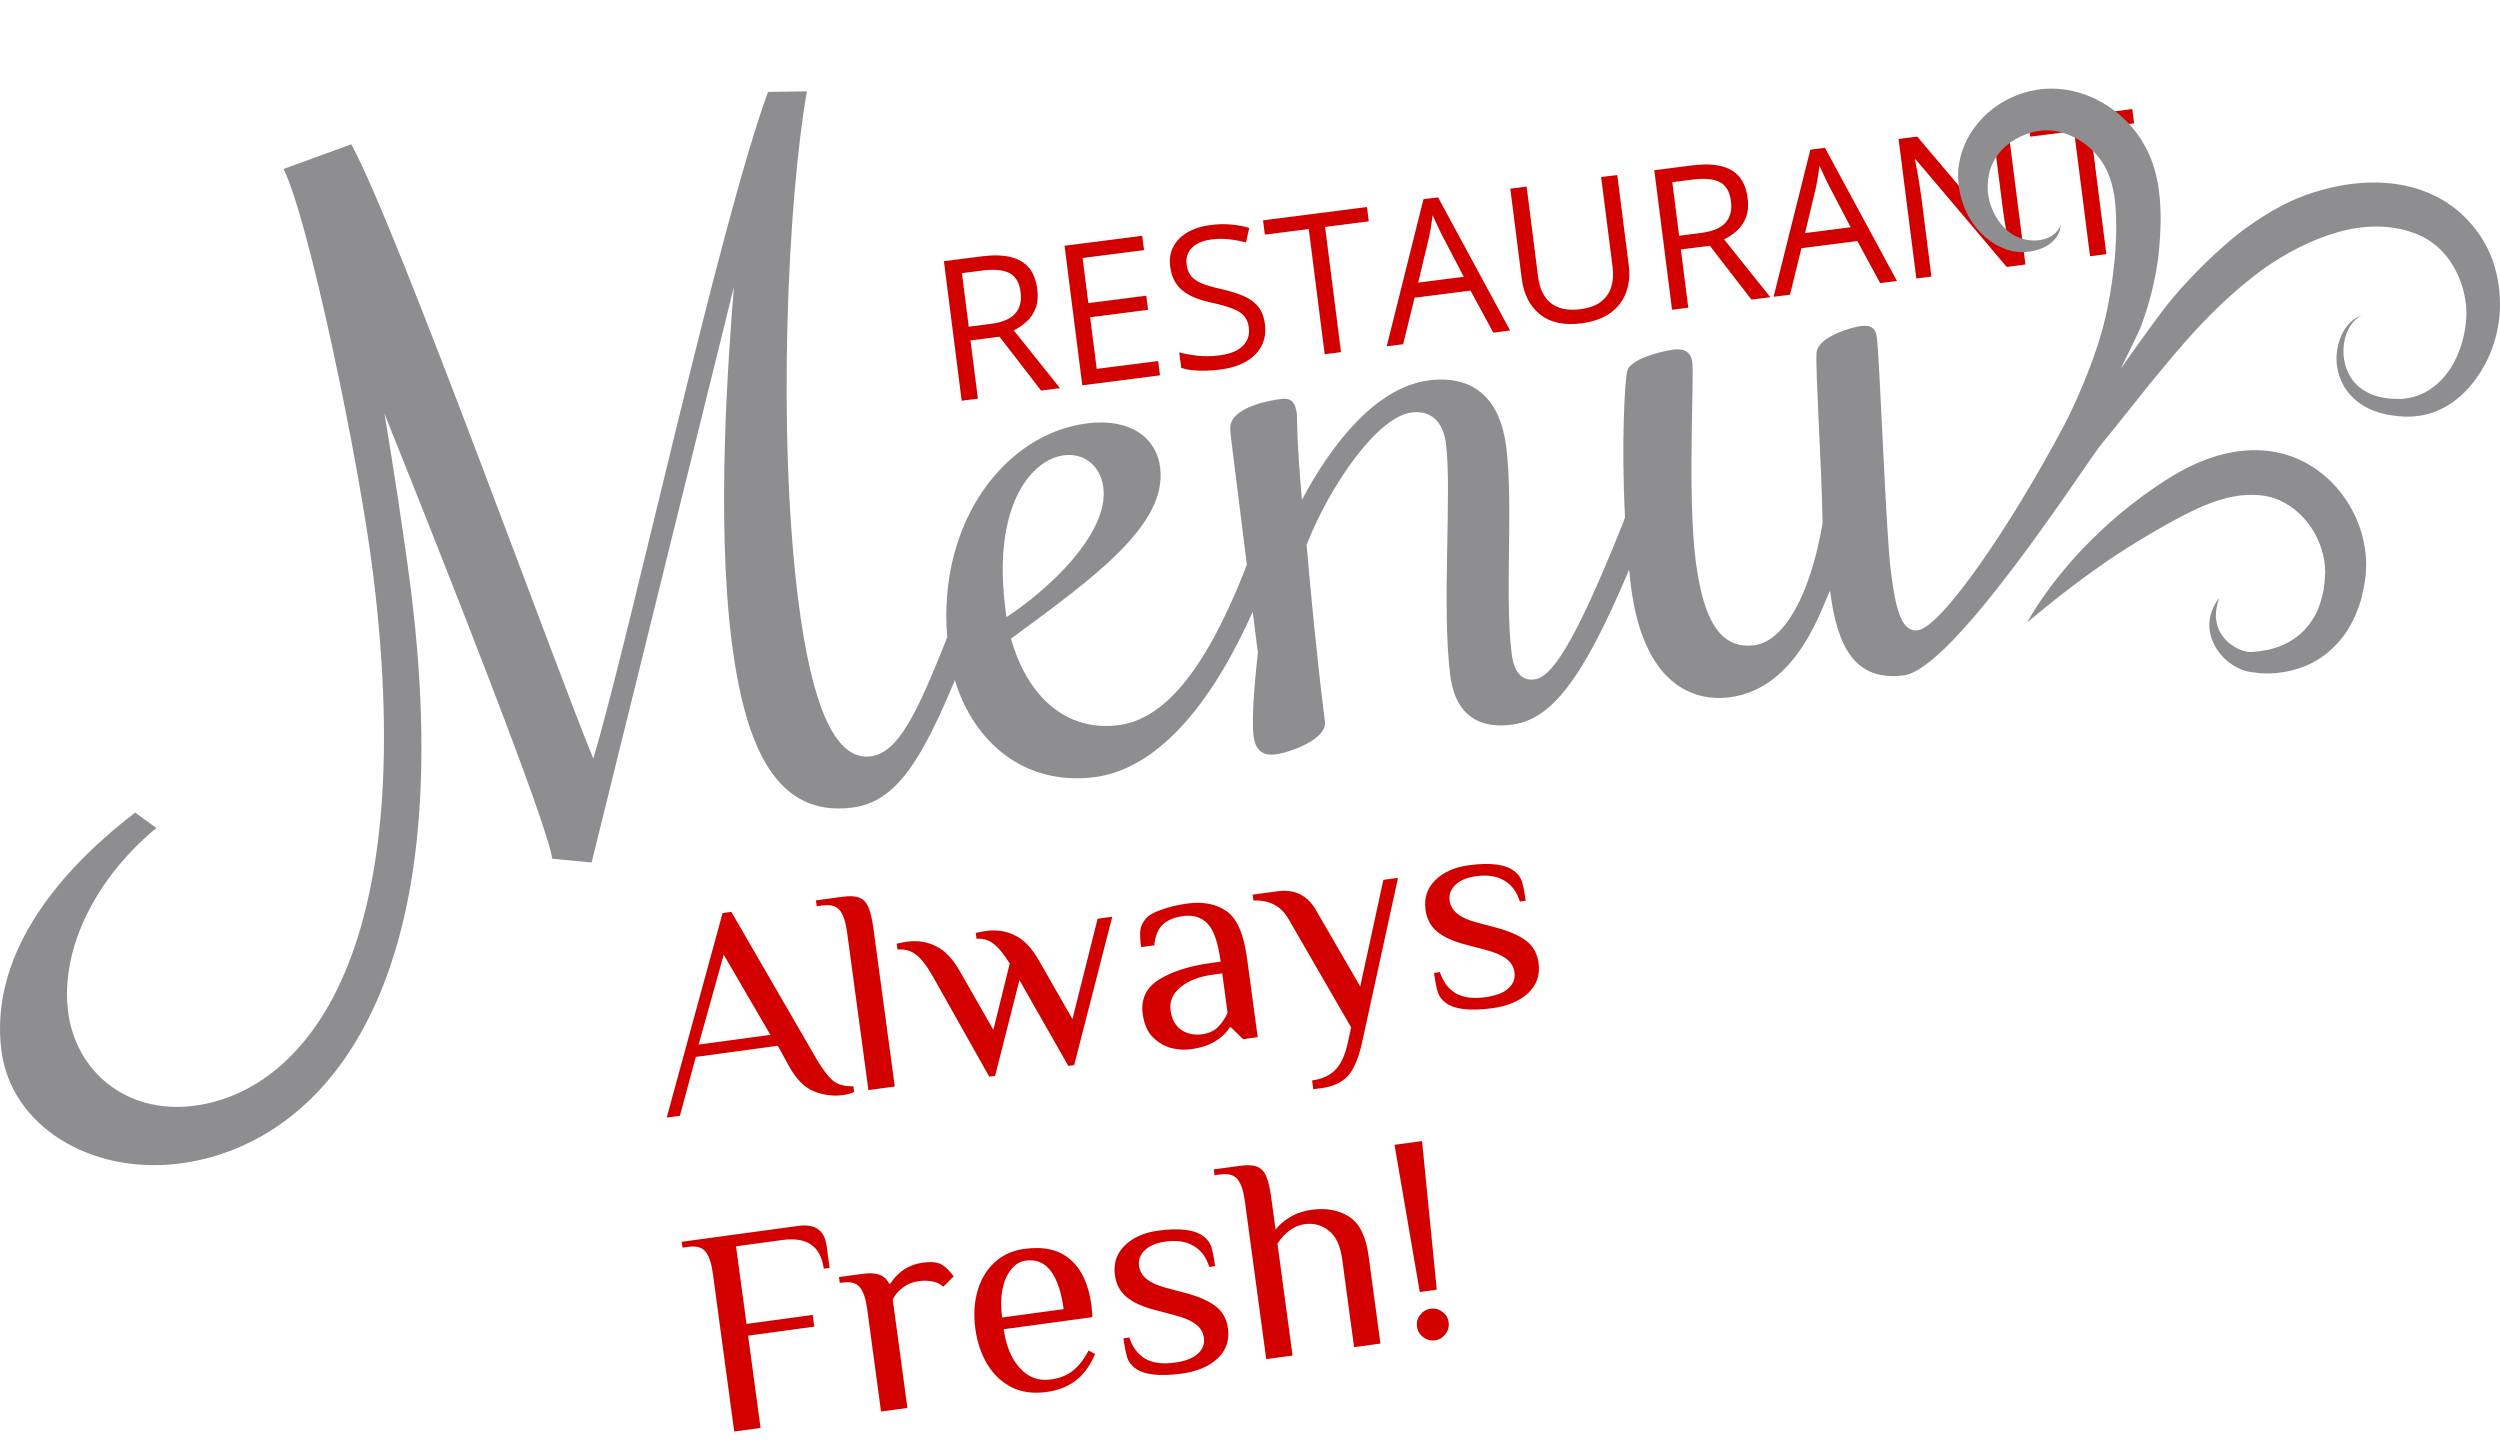 <svg width="203" height="117" viewBox="0 0 203 117" fill="none" xmlns="http://www.w3.org/2000/svg">
<path d="M79.707 20.817C80.637 20.698 81.419 20.716 82.053 20.871C82.691 21.021 83.19 21.311 83.55 21.743C83.909 22.175 84.135 22.755 84.228 23.483C84.304 24.082 84.259 24.598 84.094 25.028C83.927 25.454 83.684 25.813 83.365 26.106C83.045 26.399 82.695 26.638 82.314 26.823L86.069 31.517L84.535 31.714L81.159 27.341L78.803 27.643L79.405 32.37L78.088 32.539L76.646 21.209L79.707 20.817ZM79.774 21.966L78.108 22.18L78.662 26.527L80.459 26.297C81.384 26.179 82.039 25.903 82.425 25.47C82.816 25.037 82.965 24.453 82.872 23.72C82.774 22.95 82.472 22.435 81.966 22.174C81.466 21.913 80.735 21.843 79.774 21.966ZM94.19 30.477L87.882 31.285L86.441 19.955L92.748 19.148L92.896 20.31L87.906 20.949L88.372 24.614L93.076 24.012L93.222 25.159L88.518 25.761L89.052 29.954L94.042 29.315L94.19 30.477ZM102.71 26.323C102.795 26.995 102.7 27.59 102.425 28.108C102.154 28.62 101.735 29.039 101.167 29.364C100.599 29.688 99.91 29.903 99.099 30.006C98.67 30.061 98.262 30.093 97.875 30.1C97.487 30.108 97.128 30.093 96.798 30.057C96.468 30.02 96.174 29.961 95.917 29.878L95.756 28.615C96.164 28.726 96.656 28.815 97.231 28.883C97.806 28.946 98.399 28.938 99.008 28.86C99.576 28.788 100.047 28.651 100.421 28.451C100.794 28.246 101.063 27.988 101.228 27.678C101.398 27.362 101.457 27.003 101.406 26.6C101.357 26.213 101.23 25.901 101.027 25.664C100.823 25.422 100.509 25.221 100.084 25.06C99.664 24.894 99.097 24.732 98.385 24.577C97.882 24.468 97.435 24.336 97.043 24.182C96.65 24.022 96.313 23.829 96.032 23.602C95.751 23.376 95.524 23.1 95.352 22.776C95.184 22.451 95.073 22.069 95.017 21.629C94.94 21.025 95.027 20.489 95.277 20.021C95.532 19.547 95.916 19.162 96.429 18.865C96.947 18.563 97.56 18.366 98.268 18.275C98.872 18.198 99.437 18.183 99.963 18.232C100.494 18.279 100.986 18.371 101.44 18.507L101.173 19.691C100.743 19.573 100.291 19.487 99.817 19.432C99.348 19.376 98.87 19.38 98.385 19.442C97.899 19.504 97.498 19.629 97.18 19.817C96.868 19.998 96.64 20.23 96.497 20.511C96.354 20.791 96.305 21.11 96.351 21.466C96.401 21.864 96.526 22.184 96.725 22.427C96.929 22.668 97.228 22.869 97.621 23.029C98.018 23.183 98.536 23.331 99.174 23.476C99.871 23.633 100.47 23.819 100.969 24.033C101.468 24.242 101.864 24.528 102.157 24.889C102.449 25.246 102.633 25.724 102.71 26.323ZM108.889 28.595L107.564 28.765L106.271 18.598L102.706 19.054L102.558 17.892L110.997 16.811L111.145 17.974L107.596 18.428L108.889 28.595ZM121.256 27.012L119.404 23.595L114.863 24.176L113.934 27.95L112.601 28.12L115.586 16.176L116.771 16.024L122.62 26.837L121.256 27.012ZM118.86 22.475L117.08 19.072C117.038 18.983 116.967 18.837 116.867 18.635C116.773 18.432 116.675 18.221 116.574 18.003C116.473 17.785 116.39 17.609 116.326 17.476C116.301 17.694 116.271 17.913 116.236 18.133C116.206 18.347 116.174 18.548 116.14 18.736C116.105 18.919 116.075 19.075 116.05 19.204L115.156 22.949L118.86 22.475ZM131.322 14.209L132.255 21.54C132.357 22.341 132.285 23.075 132.039 23.741C131.798 24.407 131.375 24.963 130.77 25.408C130.165 25.848 129.371 26.131 128.39 26.256C126.99 26.436 125.875 26.192 125.044 25.527C124.219 24.861 123.726 23.892 123.564 22.621L122.635 15.321L123.96 15.151L124.894 22.49C125.017 23.451 125.364 24.16 125.937 24.617C126.514 25.073 127.31 25.237 128.322 25.107C129.014 25.019 129.564 24.822 129.972 24.518C130.384 24.208 130.667 23.815 130.822 23.338C130.981 22.856 131.023 22.317 130.947 21.723L130.012 14.377L131.322 14.209ZM137.389 13.432C138.319 13.313 139.101 13.331 139.735 13.486C140.373 13.635 140.872 13.926 141.232 14.358C141.591 14.79 141.817 15.37 141.91 16.098C141.986 16.697 141.942 17.212 141.776 17.643C141.61 18.069 141.367 18.428 141.047 18.721C140.727 19.014 140.377 19.253 139.996 19.438L143.751 24.132L142.217 24.328L138.841 19.956L136.486 20.258L137.087 24.985L135.77 25.154L134.328 13.824L137.389 13.432ZM137.457 14.581L135.791 14.794L136.344 19.142L138.142 18.912C139.066 18.794 139.722 18.518 140.108 18.085C140.499 17.652 140.648 17.068 140.554 16.335C140.456 15.565 140.154 15.05 139.649 14.789C139.148 14.527 138.418 14.458 137.457 14.581ZM152.67 22.99L150.818 19.573L146.277 20.154L145.348 23.928L144.015 24.098L147 12.154L148.185 12.003L154.034 22.816L152.67 22.99ZM150.274 18.453L148.494 15.05C148.451 14.961 148.38 14.816 148.281 14.613C148.187 14.41 148.089 14.199 147.988 13.981C147.887 13.763 147.804 13.587 147.74 13.454C147.715 13.672 147.685 13.891 147.65 14.111C147.62 14.325 147.587 14.526 147.554 14.714C147.519 14.897 147.489 15.053 147.464 15.182L146.57 18.927L150.274 18.453ZM164.464 21.48L162.945 21.675L155.558 12.949L155.496 12.957C155.544 13.208 155.599 13.495 155.661 13.818C155.723 14.135 155.782 14.477 155.839 14.842C155.9 15.202 155.955 15.57 156.003 15.948L156.831 22.457L155.607 22.614L154.165 11.284L155.676 11.091L163.036 19.788L163.09 19.782C163.057 19.602 163.011 19.348 162.954 19.019C162.896 18.686 162.834 18.328 162.77 17.948C162.711 17.562 162.66 17.203 162.618 16.873L161.783 10.309L163.022 10.15L164.464 21.48ZM171.035 20.639L169.71 20.808L168.416 10.641L164.852 11.097L164.704 9.935L173.142 8.855L173.29 10.017L169.741 10.471L171.035 20.639Z" fill="#D30000"/>
<path d="M68.421 88.923C67.66 89.027 66.879 88.923 66.079 88.612C65.275 88.285 64.57 87.542 63.961 86.381L63.157 84.916L56.498 85.822L55.207 90.6L54.137 90.746L58.673 74.143L59.386 74.046L66.338 86.058C66.859 86.924 67.317 87.507 67.713 87.808C68.107 88.094 68.633 88.224 69.292 88.199L69.356 88.675C69.082 88.793 68.77 88.876 68.421 88.923ZM62.553 84.03L58.767 77.521L56.727 84.822L62.553 84.03ZM68.779 75.674C68.67 74.866 68.479 74.286 68.205 73.936C67.93 73.57 67.459 73.432 66.793 73.522L66.318 73.587L66.253 73.111L68.394 72.82C68.98 72.74 69.427 72.76 69.734 72.88C70.054 72.982 70.305 73.222 70.485 73.601C70.665 73.981 70.81 74.574 70.92 75.383L72.656 88.226L70.516 88.517L68.779 75.674ZM75.704 79.213C75.22 78.374 74.772 77.806 74.36 77.507C73.962 77.189 73.467 77.055 72.876 77.103L72.812 76.627C72.891 76.616 73.009 76.592 73.165 76.555C73.322 76.517 73.479 76.488 73.638 76.466C74.494 76.35 75.277 76.469 75.987 76.825C76.711 77.162 77.37 77.856 77.963 78.905L80.66 83.625L81.99 78.237C81.496 77.448 81.052 76.911 80.658 76.625C80.278 76.322 79.824 76.19 79.297 76.229L79.233 75.754C79.312 75.743 79.43 75.719 79.586 75.681C79.743 75.644 79.9 75.614 80.058 75.593C80.915 75.476 81.698 75.596 82.408 75.951C83.131 76.289 83.79 76.982 84.384 78.032L87.081 82.751L89.127 74.601L90.316 74.439L87.223 86.486L86.747 86.551L82.778 79.583L80.802 87.36L80.326 87.424L75.704 79.213ZM96.688 85.198C96.18 85.267 95.651 85.234 95.1 85.1C94.547 84.949 94.047 84.653 93.6 84.214C93.169 83.772 92.899 83.147 92.789 82.338C92.626 81.133 93.066 80.201 94.107 79.543C95.164 78.882 96.596 78.429 98.403 78.183L99.117 78.086C98.906 76.532 98.549 75.499 98.043 74.987C97.538 74.474 96.881 74.273 96.073 74.383C95.359 74.48 94.809 74.708 94.422 75.068C94.034 75.427 93.804 75.991 93.73 76.76L92.66 76.906C92.587 76.367 92.562 75.942 92.585 75.632C92.606 75.307 92.732 74.991 92.965 74.684C93.212 74.36 93.652 74.091 94.285 73.875C94.931 73.642 95.643 73.472 96.42 73.367C97.704 73.192 98.766 73.403 99.605 73.999C100.443 74.579 100.993 75.845 101.257 77.795L102.125 84.216L100.936 84.378L99.959 83.421L99.84 83.437C99.604 83.841 99.226 84.207 98.705 84.536C98.184 84.865 97.512 85.086 96.688 85.198ZM97.613 83.983C98.136 83.911 98.555 83.725 98.87 83.424C99.184 83.123 99.454 82.731 99.679 82.248L99.245 79.037L98.532 79.135C97.359 79.294 96.461 79.642 95.84 80.179C95.216 80.7 94.952 81.317 95.048 82.031C95.147 82.76 95.437 83.294 95.919 83.632C96.414 83.952 96.979 84.069 97.613 83.983ZM106.54 87.733C107.317 87.627 107.927 87.359 108.369 86.927C108.829 86.509 109.177 85.8 109.413 84.799L109.712 83.426L104.653 74.669C104.054 73.588 103.097 73.072 101.78 73.122L101.715 72.646L103.737 72.371C105.116 72.184 106.153 72.688 106.847 73.886L110.449 80.105L112.33 71.444L113.519 71.283L110.602 84.637C110.312 85.953 109.919 86.87 109.424 87.389C108.929 87.909 108.238 88.229 107.35 88.35L106.637 88.447L106.54 87.733ZM121.19 81.865C119.367 82.113 118.095 81.963 117.375 81.415C117.069 81.182 116.862 80.903 116.754 80.579C116.643 80.239 116.539 79.712 116.443 78.999L116.919 78.934C117.168 79.707 117.593 80.279 118.192 80.65C118.805 81.002 119.603 81.112 120.585 80.978C121.457 80.859 122.087 80.62 122.474 80.261C122.878 79.899 123.045 79.465 122.976 78.957C122.914 78.498 122.686 78.125 122.292 77.839C121.914 77.552 121.332 77.308 120.547 77.108L119.039 76.708C118.037 76.457 117.263 76.11 116.719 75.667C116.175 75.224 115.852 74.63 115.752 73.885C115.621 72.918 115.884 72.115 116.54 71.477C117.194 70.823 118.1 70.417 119.257 70.26C121.001 70.022 122.233 70.178 122.953 70.726C123.259 70.959 123.466 71.237 123.575 71.561C123.683 71.886 123.786 72.413 123.885 73.142L123.409 73.207C123.175 72.431 122.76 71.866 122.163 71.511C121.564 71.141 120.797 71.019 119.862 71.146C119.116 71.248 118.551 71.486 118.166 71.861C117.795 72.219 117.642 72.643 117.709 73.135C117.82 73.959 118.545 74.547 119.884 74.897L121.392 75.298C122.53 75.595 123.379 75.964 123.939 76.404C124.497 76.829 124.828 77.43 124.933 78.207C125.064 79.174 124.778 79.988 124.077 80.648C123.373 81.293 122.41 81.699 121.19 81.865ZM57.882 103.396C57.772 102.587 57.581 102.008 57.308 101.657C57.032 101.291 56.561 101.153 55.895 101.244L55.42 101.309L55.356 100.833L64.844 99.542C66.192 99.359 66.951 99.901 67.123 101.17L67.364 102.953L66.888 103.018C66.642 101.195 65.528 100.418 63.546 100.687L59.765 101.202L60.617 107.504L65.991 106.773L66.12 107.724L60.745 108.456L61.758 115.947L59.618 116.239L57.882 103.396ZM70.415 106.292C70.305 105.484 70.114 104.904 69.841 104.554C69.565 104.188 69.094 104.05 68.429 104.141L68.191 104.173L68.126 103.697L70.029 103.438C70.631 103.357 71.095 103.382 71.42 103.516C71.758 103.631 72.017 103.87 72.195 104.234L72.314 104.218C72.55 103.814 72.889 103.453 73.33 103.135C73.787 102.814 74.341 102.61 74.991 102.521C75.625 102.435 76.116 102.489 76.466 102.684C76.763 102.853 77.089 103.172 77.443 103.641L76.588 104.484C76.381 104.27 76.104 104.13 75.756 104.064C75.406 103.982 75.017 103.971 74.589 104.029C74.114 104.094 73.692 104.264 73.326 104.54C72.958 104.8 72.679 105.129 72.491 105.526L73.681 114.325L71.54 114.616L70.415 106.292ZM84.977 113.031C83.899 113.177 82.953 113.048 82.139 112.642C81.323 112.22 80.666 111.599 80.168 110.778C79.667 109.942 79.343 108.977 79.195 107.883C79.049 106.805 79.107 105.796 79.367 104.856C79.627 103.917 80.08 103.145 80.725 102.54C81.383 101.918 82.196 101.541 83.163 101.409C84.764 101.191 86.014 101.482 86.914 102.28C87.826 103.06 88.397 104.298 88.627 105.994L88.708 106.952L81.502 107.933C81.683 109.264 82.115 110.312 82.799 111.074C83.483 111.837 84.325 112.15 85.324 112.015C86.069 111.913 86.674 111.669 87.138 111.283C87.618 110.895 88.038 110.354 88.396 109.659L88.92 109.951C88.514 110.894 87.99 111.611 87.346 112.103C86.702 112.594 85.912 112.903 84.977 113.031ZM86.368 106.302C86.179 104.907 85.829 103.872 85.318 103.199C84.808 102.526 84.132 102.246 83.292 102.361C82.816 102.425 82.414 102.674 82.085 103.106C81.754 103.523 81.521 104.071 81.387 104.751C81.269 105.429 81.264 106.173 81.374 106.981L86.368 106.302ZM95.97 111.535C94.147 111.783 92.875 111.633 92.155 111.085C91.849 110.852 91.642 110.574 91.534 110.249C91.423 109.909 91.32 109.382 91.223 108.669L91.699 108.604C91.949 109.377 92.373 109.949 92.972 110.32C93.585 110.673 94.383 110.782 95.366 110.648C96.238 110.53 96.867 110.291 97.255 109.931C97.658 109.569 97.825 109.135 97.756 108.628C97.694 108.168 97.466 107.795 97.073 107.51C96.695 107.222 96.113 106.978 95.327 106.778L93.82 106.378C92.817 106.127 92.043 105.78 91.499 105.337C90.955 104.894 90.633 104.301 90.532 103.555C90.401 102.588 90.664 101.785 91.32 101.147C91.974 100.493 92.88 100.087 94.037 99.93C95.781 99.692 97.013 99.848 97.733 100.396C98.039 100.629 98.246 100.907 98.355 101.232C98.463 101.556 98.567 102.083 98.665 102.812L98.19 102.877C97.956 102.101 97.54 101.536 96.943 101.181C96.344 100.811 95.577 100.689 94.642 100.816C93.897 100.918 93.332 101.156 92.946 101.531C92.575 101.889 92.422 102.313 92.489 102.805C92.6 103.629 93.326 104.217 94.665 104.567L96.172 104.968C97.31 105.265 98.159 105.634 98.719 106.075C99.277 106.499 99.608 107.1 99.713 107.877C99.844 108.844 99.559 109.658 98.857 110.319C98.153 110.963 97.191 111.369 95.97 111.535ZM101.081 97.518C100.971 96.71 100.78 96.13 100.507 95.78C100.231 95.414 99.76 95.276 99.094 95.366L98.619 95.431L98.555 94.956L100.695 94.664C101.281 94.585 101.728 94.604 102.035 94.724C102.355 94.826 102.606 95.066 102.786 95.445C102.967 95.825 103.112 96.418 103.221 97.227L103.575 99.843C103.862 99.465 104.253 99.129 104.746 98.836C105.253 98.525 105.839 98.324 106.505 98.233C107.694 98.072 108.704 98.257 109.535 98.79C110.382 99.321 110.912 100.379 111.127 101.964L112.091 109.099L109.951 109.39L108.986 102.256C108.836 101.146 108.473 100.372 107.898 99.933C107.335 99.477 106.682 99.299 105.937 99.401C105.096 99.515 104.36 100.043 103.729 100.985L104.957 110.07L102.817 110.361L101.081 97.518ZM116.519 108.836C116.17 108.883 115.852 108.797 115.564 108.578C115.276 108.359 115.107 108.067 115.058 107.703C115.011 107.354 115.098 107.043 115.32 106.771C115.539 106.483 115.823 106.315 116.172 106.267C116.521 106.22 116.839 106.306 117.127 106.525C117.413 106.728 117.579 107.004 117.626 107.353C117.676 107.718 117.591 108.044 117.371 108.332C117.152 108.621 116.868 108.788 116.519 108.836ZM113.234 92.958L115.469 92.654L116.665 104.723L115.286 104.91L113.234 92.958Z" fill="#D30000"/>
<path d="M202.697 22.148C202.09 19.473 200.124 16.908 197.281 15.704C195.99 15.128 194.496 14.859 193.073 14.822C191.639 14.794 190.225 14.983 188.88 15.336C186.16 16.017 184.191 17.197 182.073 18.732C181.026 19.525 179.94 20.528 179.026 21.409C178.131 22.306 177.274 23.178 176.499 24.11C175.402 25.398 173.119 28.639 172.217 29.925C172.449 29.399 173.665 27.013 173.865 26.453C174.516 24.693 175.019 22.779 175.267 20.764C175.372 19.731 175.443 18.768 175.444 17.75C175.445 16.727 175.377 15.654 175.148 14.551C175.031 14.001 174.878 13.442 174.659 12.898C174.543 12.605 174.451 12.401 174.272 12.046C174.159 11.839 174.061 11.648 173.863 11.342C173.198 10.297 172.395 9.476 171.441 8.803C169.575 7.46 167.121 6.857 164.888 7.387C162.699 7.893 160.89 9.267 159.882 11.046C159.62 11.482 159.433 11.956 159.276 12.425C159.178 12.767 159.171 12.819 159.112 13.098C159.069 13.359 159.013 13.639 159.008 13.866C158.957 14.816 159.107 15.711 159.381 16.51C159.928 18.114 161.027 19.32 162.216 19.944C162.506 20.09 162.827 20.238 163.103 20.311C163.447 20.409 163.733 20.459 164.024 20.465C164.597 20.489 165.112 20.404 165.551 20.257C166.445 19.976 166.965 19.381 167.158 18.956C167.352 18.518 167.32 18.266 167.337 18.271C167.337 18.271 167.31 18.325 167.257 18.428C167.212 18.533 167.112 18.674 166.976 18.835C166.698 19.158 166.144 19.469 165.395 19.521C165.023 19.547 164.606 19.507 164.19 19.38C163.984 19.321 163.766 19.228 163.603 19.142C163.37 19.028 163.207 18.892 163.004 18.735C162.258 18.093 161.667 17.095 161.46 15.938C161.363 15.359 161.373 14.749 161.504 14.17C161.525 14.011 161.572 13.916 161.599 13.793C161.628 13.691 161.746 13.368 161.768 13.332C161.902 13.063 162.041 12.795 162.236 12.552C162.971 11.564 164.222 10.83 165.524 10.639C166.794 10.429 168.195 10.851 169.333 11.715C169.889 12.138 170.414 12.707 170.757 13.264C170.823 13.352 170.944 13.582 171.055 13.794C171.084 13.864 171.193 14.091 171.246 14.242C171.373 14.583 171.486 14.941 171.57 15.321C171.741 16.08 171.802 16.916 171.827 17.787C171.84 18.229 171.839 18.658 171.832 19.125C171.82 19.573 171.783 19.99 171.763 20.422C171.64 22.137 171.344 24.09 170.969 25.739C170.16 29.309 168.285 33.24 167.625 34.492C163.378 42.55 157.654 50.937 155.718 51.181C154.388 51.349 153.918 49.438 153.529 46.322C153.131 43.137 152.645 29.378 152.4 27.403C152.309 26.677 151.961 26.368 151.126 26.473C150.329 26.574 147.608 27.337 147.502 28.652C147.419 30.457 147.901 37.394 147.996 42.482C146.946 48.592 144.762 52.102 142.445 52.394C139.711 52.737 138.302 50.418 137.679 45.432C137.018 40.134 137.573 30.676 137.416 29.429C137.308 28.564 136.733 28.283 135.934 28.384C134.72 28.537 132.409 29.18 132.136 30.093C131.932 30.818 131.642 36.089 131.952 42.015L131.737 42.592C127.71 52.664 125.918 55 124.59 55.167C123.602 55.291 122.942 54.635 122.747 53.077C122.163 48.403 122.901 41.031 122.307 36.288C121.844 32.582 119.837 30.408 116.04 30.885C111.824 31.415 108.215 35.88 105.717 40.588C105.311 36.102 105.299 33.537 105.317 33.677C105.183 32.603 104.836 32.294 104 32.399C103.126 32.509 100.41 32.992 99.962 34.35C99.844 34.645 99.905 35.13 100.021 36.064L101.243 45.843L101.014 46.454C97.696 54.784 94.373 58.438 90.802 58.887C86.587 59.417 83.416 56.58 82.094 51.859C88.841 46.896 94.789 42.631 94.205 37.957C93.903 35.533 91.774 33.937 88.281 34.376C81.666 35.208 76.142 42.299 76.913 51.758C74.459 57.92 72.951 61.131 70.684 61.417C67.799 61.78 65.885 57.273 64.804 48.617C63.121 35.148 63.943 16.407 65.519 7.418L62.363 7.463C58.339 18.483 51.398 50.62 48.182 61.608C45.15 54.325 32.217 18.427 28.524 11.717L23.066 13.704L23.067 13.704L23.022 13.721C25.016 17.631 29.13 37.264 30.281 46.483C34.249 78.241 24.3 88.715 15.72 89.794C10.202 90.487 6.127 86.932 5.528 82.137C4.877 76.92 7.896 71.198 12.694 67.234L10.981 65.983C4.161 71.193 -0.81 77.919 0.11 85.277C0.884 91.471 7.391 95.383 14.541 94.483C25.32 93.128 37.587 81.7 33.369 47.941C32.891 44.117 31.936 37.834 31.218 33.586C36.087 45.725 44.492 66.958 44.839 69.73L48.039 70.032L59.594 23.285C59.126 29.11 58.166 42.102 59.399 51.971C60.523 60.972 63.162 66.337 69.2 65.578C72.754 65.131 74.796 61.776 77.536 55.235C79.068 60.263 83.169 63.821 88.862 63.106C93.173 62.564 97.745 58.593 101.721 49.666L102.138 52.996C101.882 55.28 101.619 58.407 101.788 59.758C101.965 61.177 102.797 61.354 103.556 61.258C104.734 61.111 107.762 60.026 107.584 58.607C106.91 53.206 106.451 48.306 106.096 44.236C107.969 39.464 111.819 33.845 114.629 33.492C116.263 33.285 117.202 34.33 117.414 36.025C117.903 39.937 117.062 49.257 117.754 54.797C118.212 58.466 120.532 59.124 122.697 58.853C125.755 58.468 128.275 55.773 132.281 46.266C132.325 46.691 132.372 47.115 132.424 47.536C133.437 55.638 137.539 56.986 140.426 56.623C146.009 55.921 147.947 49.207 148.602 47.964C149.186 52.638 150.68 55.335 154.592 54.842C158.668 54.329 169.383 37.616 170.564 36.154C171.764 34.71 173.02 33.093 174.351 31.437C175.704 29.793 177.105 28.062 178.657 26.414C180.214 24.77 181.913 23.21 183.763 21.855C185.637 20.537 187.694 19.46 189.816 18.855C191.954 18.247 194.125 18.217 196.05 18.931C196.888 19.237 197.75 19.793 198.381 20.49C199.03 21.192 199.513 22.051 199.839 22.973C200.006 23.434 200.116 23.917 200.19 24.404C200.225 24.663 200.257 24.866 200.266 25.154C200.273 25.357 200.277 25.606 200.26 25.846C200.203 26.81 199.975 27.771 199.63 28.644C198.937 30.406 197.636 31.733 196.101 32.192C195.725 32.308 195.304 32.373 194.941 32.395C194.465 32.394 194.114 32.389 193.73 32.325C192.967 32.217 192.286 31.954 191.746 31.562C190.646 30.768 190.262 29.454 190.289 28.434C190.307 27.391 190.691 26.595 191.065 26.171C191.436 25.726 191.766 25.634 191.753 25.621C191.765 25.637 191.425 25.669 190.962 26.068C190.505 26.455 189.969 27.238 189.781 28.389C189.596 29.503 189.822 31.12 191.1 32.33C191.723 32.922 192.561 33.358 193.472 33.578C193.921 33.703 194.446 33.763 194.863 33.805C195.397 33.849 195.895 33.844 196.435 33.765C197.502 33.617 198.59 33.142 199.494 32.406C200.407 31.676 201.16 30.728 201.739 29.664C202.323 28.599 202.727 27.407 202.903 26.123C202.951 25.802 202.978 25.483 202.993 25.115C203.008 24.831 202.997 24.462 202.983 24.146C202.95 23.483 202.864 22.814 202.697 22.148ZM81.623 49.315C80.589 41.039 83.749 37.3 86.407 36.967C87.965 36.771 89.36 37.756 89.59 39.591C90.061 43.365 85.005 47.974 81.723 50.11L81.623 49.315Z" fill="#8e8e91"/>
<path d="M188.042 38.086C187.611 37.791 187.157 37.516 186.668 37.308C186.441 37.195 186.166 37.093 185.878 37.002L185.456 36.866L185.143 36.793C184.131 36.538 183.09 36.51 182.112 36.605C180.14 36.793 178.385 37.53 176.911 38.355C175.43 39.199 174.184 40.11 172.998 41.024C171.827 41.944 170.78 42.884 169.865 43.8C168.938 44.702 168.149 45.586 167.489 46.398C166.817 47.199 166.279 47.936 165.856 48.553C165.423 49.161 165.118 49.671 164.911 50.009C164.71 50.354 164.602 50.539 164.602 50.539C164.602 50.539 165.257 50.002 166.404 49.064C167.548 48.139 169.201 46.866 171.232 45.466C172.258 44.779 173.382 44.065 174.588 43.354C175.787 42.651 177.099 41.907 178.412 41.304C179.725 40.697 181.074 40.271 182.404 40.19C183.067 40.163 183.713 40.192 184.319 40.358L184.615 40.431L184.785 40.501C184.895 40.54 185.014 40.579 185.16 40.658C185.44 40.782 185.711 40.94 185.973 41.113C187.02 41.814 187.869 42.916 188.338 44.12C188.581 44.719 188.734 45.348 188.783 45.972C188.784 46.127 188.79 46.282 188.799 46.438L188.801 46.468L188.802 46.482C188.804 46.457 188.797 46.557 188.808 46.431L188.803 46.506L188.794 46.657L188.775 46.957C188.761 47.404 188.697 47.619 188.666 47.94C188.535 48.577 188.363 49.185 188.105 49.735C187.831 50.271 187.503 50.759 187.104 51.174C186.307 52 185.249 52.532 184.163 52.764C183.888 52.801 183.62 52.875 183.348 52.894C183.096 52.923 182.753 52.961 182.635 52.944C182.218 52.91 181.775 52.737 181.412 52.508C180.667 52.05 180.191 51.369 180.031 50.725C179.86 50.08 179.94 49.501 180.031 49.127C180.124 48.749 180.206 48.549 180.206 48.549C180.206 48.549 180.067 48.709 179.861 49.059C179.674 49.41 179.391 49.981 179.398 50.806C179.409 51.618 179.771 52.661 180.638 53.481C181.072 53.887 181.606 54.255 182.31 54.471C182.751 54.594 183.001 54.594 183.35 54.641C183.68 54.694 184.024 54.674 184.377 54.681C185.775 54.627 187.405 54.229 188.802 53.156C189.488 52.621 190.115 51.956 190.612 51.186C191.093 50.41 191.469 49.56 191.727 48.669C191.831 48.215 191.968 47.657 192.007 47.304L192.052 47.006L192.074 46.857L192.086 46.782L192.098 46.624L192.135 45.878C192.129 44.88 191.963 43.879 191.648 42.923C191 41.024 189.776 39.276 188.042 38.086Z" fill="#8e8e91"/>
</svg>
